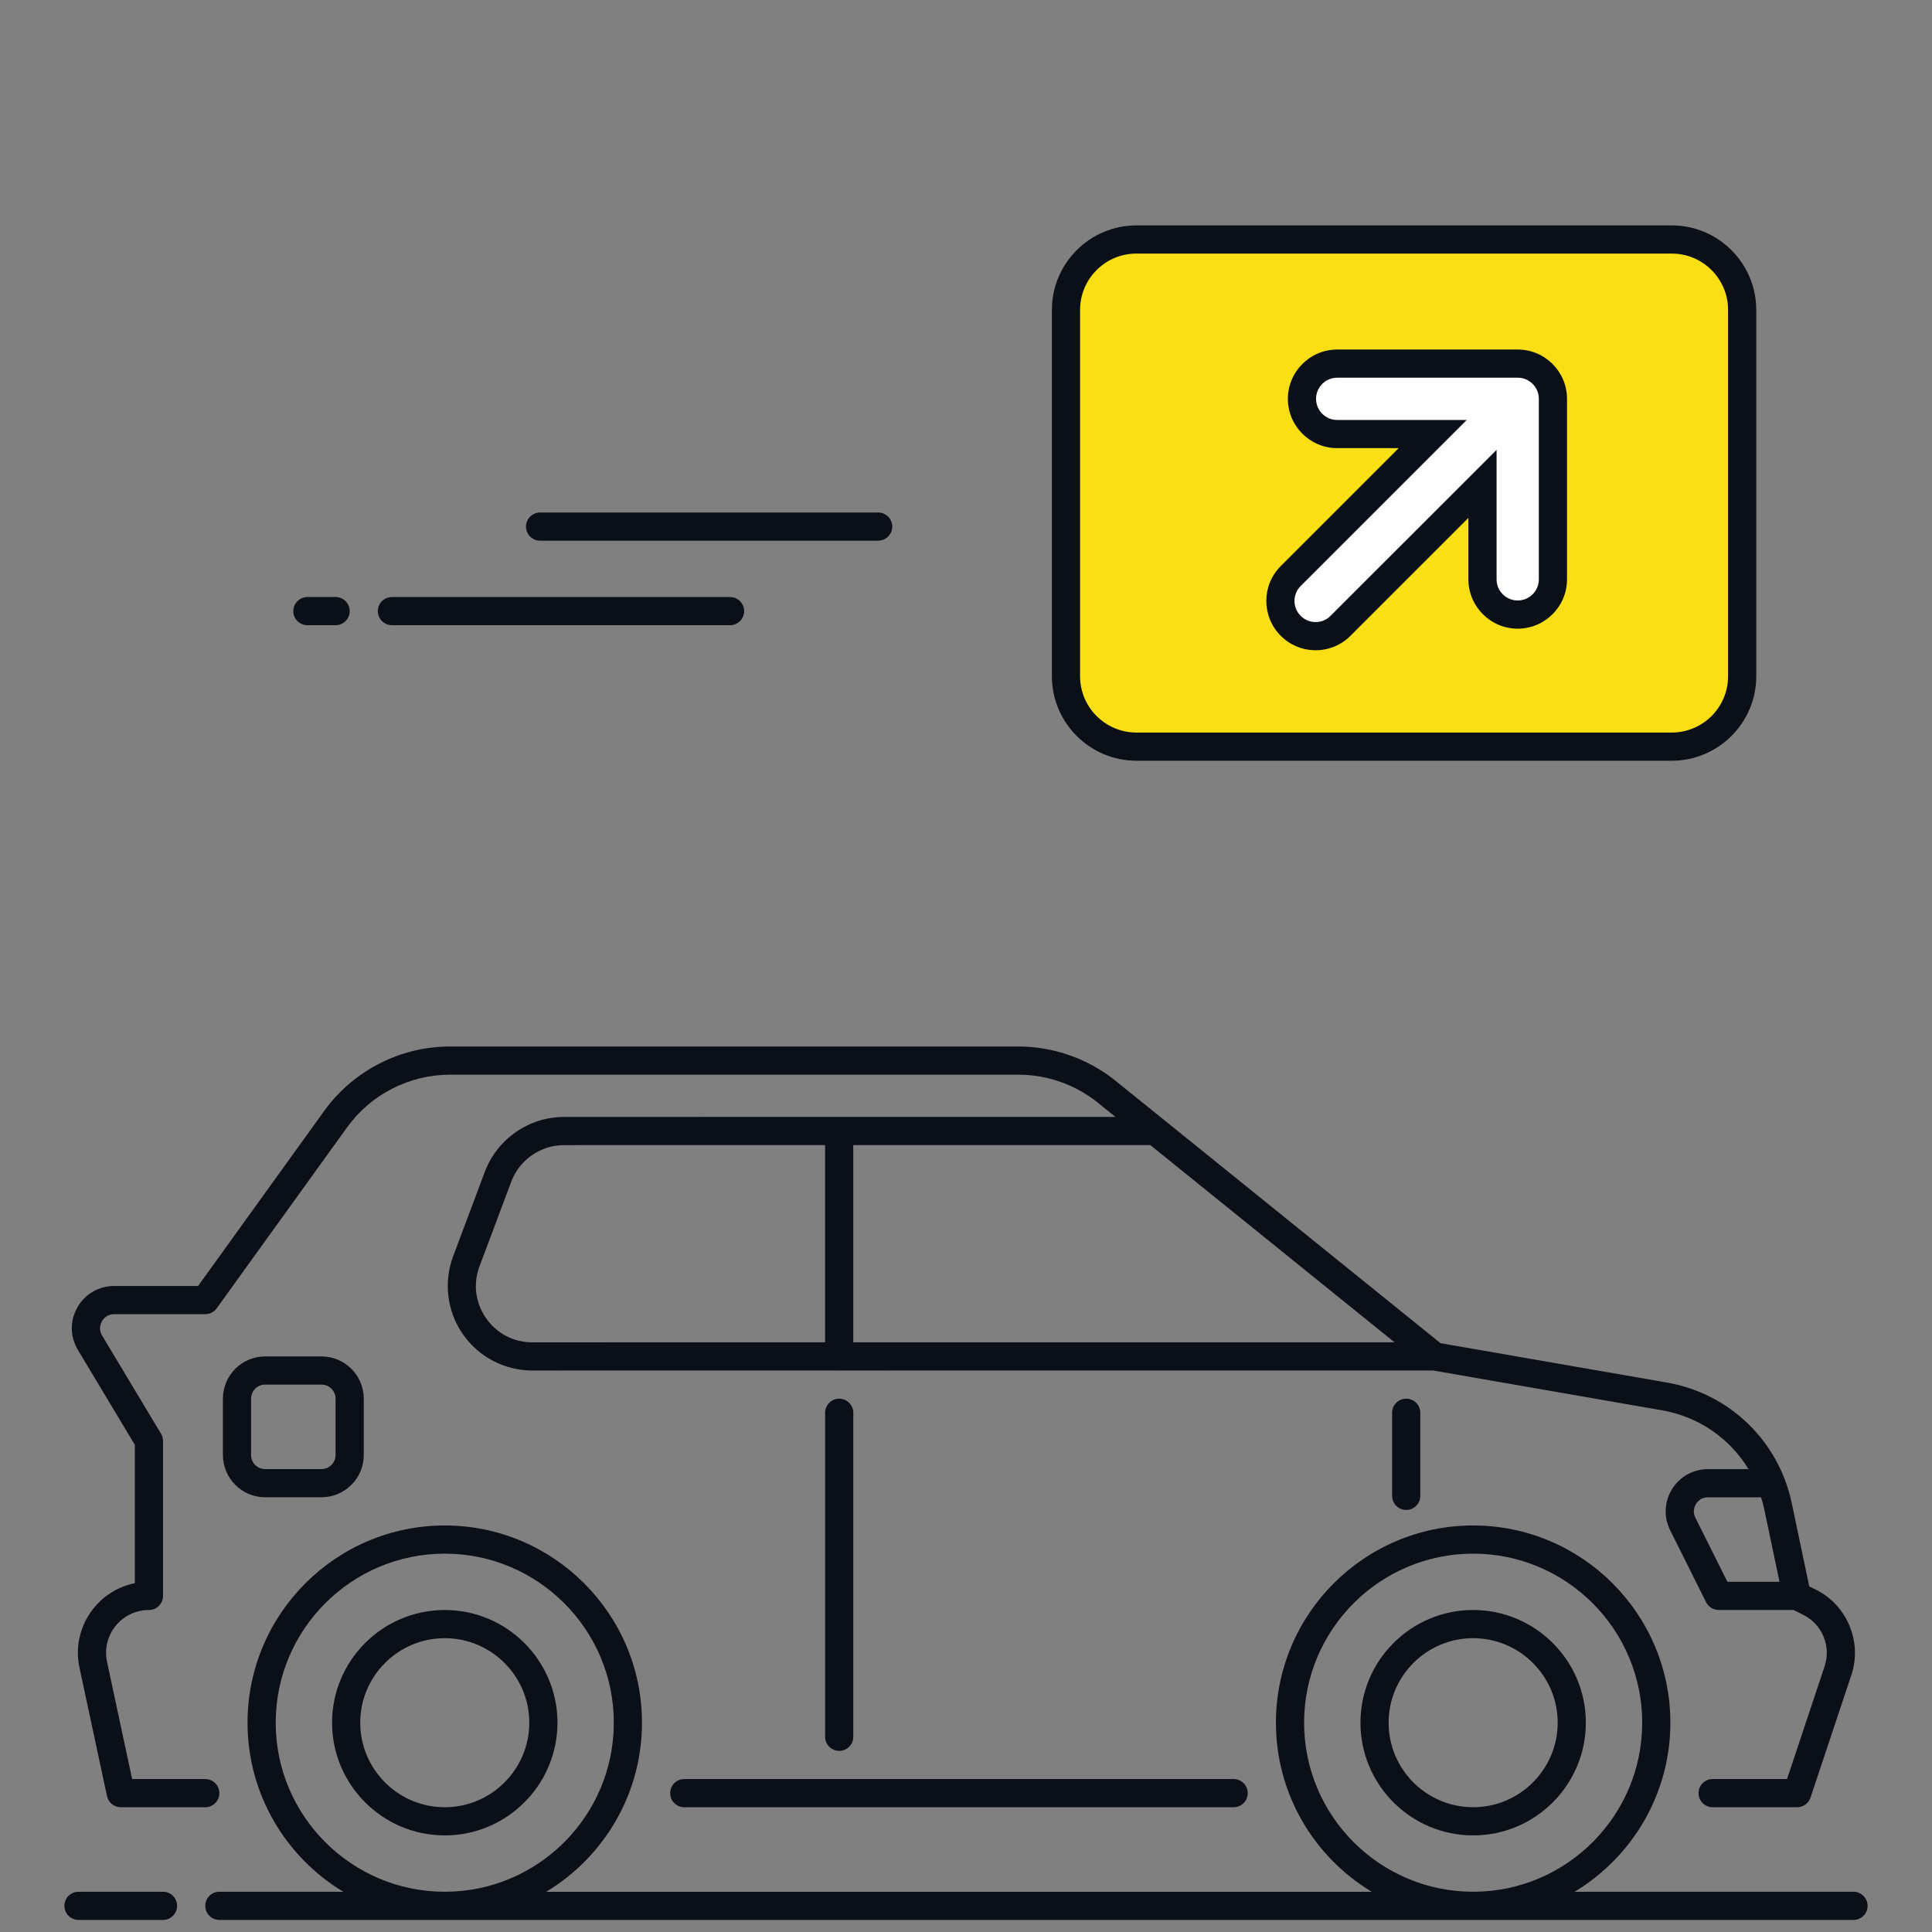 <?xml version="1.0" encoding="UTF-8"?>
<svg width="48px" height="48px" viewBox="0 0 48 48" version="1.1" xmlns="http://www.w3.org/2000/svg" xmlns:xlink="http://www.w3.org/1999/xlink">
    <rect x="0" y="0" width="48" height="48" fill="#808080" stroke="none"/>
    <!-- Generator: sketchtool 64 (101010) - https://sketch.com -->
    <title>468E70DF-F28D-46A0-8C9E-162EACF68B1C</title>
    <desc>Created with sketchtool.</desc>
    <g id="New-Post" stroke="none" stroke-width="1" fill="none" fill-rule="evenodd">
        <g id="6.00-Full" transform="translate(-600, -424)">
            <g id="2" transform="translate(167, 360)">
                <g id="Box" transform="translate(0, 48)">
                    <g id="Left" transform="translate(368, 8)">
                        <g id="Illus-/-Car-Sell" transform="translate(65, 8)">
                            <g id="Group">
                                <g id="Car" transform="translate(1.6, 26)">
                                    <path d="M40.95,18.55 L43.05,18.55 L44.065,15.504 C44.286,14.842 43.985,14.119 43.36,13.808 L43.042,13.65 L42.575,11.423 C42.28,10.02 41.161,8.939 39.749,8.693 L34.037,7.7 L25.9,1.127 C25.277,0.624 24.501,0.35 23.7,0.35 L9.58,0.35 C8.454,0.35 7.398,0.89 6.74,1.803 L3.5,6.3 L1.237,6.3 C0.692,6.3 0.356,6.894 0.636,7.361 L2.1,9.8 L2.1,13.65 C1.199,13.65 0.528,14.481 0.716,15.361 L1.4,18.55 L3.5,18.55" fill="#FFFFFF" opacity="0"></path>
                                    <path d="M35,12.25 C37.513,12.25 39.55,14.287 39.55,16.8 C39.55,19.313 37.513,21.35 35,21.35 C32.487,21.35 30.45,19.313 30.45,16.8 C30.45,14.287 32.487,12.25 35,12.25 Z M9.45,12.25 C11.963,12.25 14,14.287 14,16.8 C14,19.313 11.963,21.35 9.45,21.35 C6.937,21.35 4.9,19.313 4.9,16.8 C4.9,14.287 6.937,12.25 9.45,12.25 Z M42.398,10.85 C42.471,11.034 42.533,11.224 42.575,11.423 L42.575,11.423 L43.042,13.65 L41.101,13.65 L40.208,11.863 C39.975,11.397 40.314,10.85 40.834,10.85 L40.834,10.85 Z M27.104,2.1 L34.038,7.7 L11.625,7.7 C10.403,7.7 9.557,6.479 9.986,5.335 L9.986,5.335 L10.774,3.235 C11.03,2.552 11.683,2.1 12.412,2.1 L12.412,2.1 L27.104,2.1 Z" id="White" fill="#FFFFFF" opacity="0"></path>
                                    <path d="M2.45,21 C2.643,21 2.8,21.157 2.8,21.35 C2.8,21.543 2.643,21.7 2.45,21.7 L0.35,21.7 C0.157,21.7 9.09494702e-14,21.543 9.09494702e-14,21.35 C9.09494702e-14,21.157 0.157,21 0.35,21 L2.45,21 Z M35,11.9 C37.701,11.9 39.9,14.098 39.9,16.8 C39.9,18.581 38.944,20.143 37.519,21.001 L44.45,21 C44.643,21 44.8,21.157 44.8,21.35 C44.8,21.543 44.643,21.7 44.45,21.7 L3.85,21.7 C3.656,21.7 3.5,21.543 3.5,21.35 C3.5,21.157 3.656,21 3.85,21 L6.93,21.001 C5.505,20.143 4.55,18.581 4.55,16.8 C4.55,14.098 6.748,11.9 9.45,11.9 C12.152,11.9 14.35,14.098 14.35,16.8 C14.35,18.581 13.395,20.143 11.97,21.001 L32.48,21.001 C31.055,20.143 30.1,18.581 30.1,16.8 C30.1,14.098 32.298,11.9 35,11.9 Z M35,12.6 C32.683,12.6 30.8,14.484 30.8,16.8 C30.8,19.116 32.683,21 35,21 C37.316,21 39.2,19.116 39.2,16.8 C39.2,14.484 37.316,12.6 35,12.6 Z M9.45,12.6 C7.134,12.6 5.25,14.484 5.25,16.8 C5.25,19.116 7.134,21 9.45,21 C11.766,21 13.65,19.116 13.65,16.8 C13.65,14.484 11.766,12.6 9.45,12.6 Z M35,14 C36.544,14 37.8,15.256 37.8,16.8 C37.8,18.343 36.544,19.6 35,19.6 C33.455,19.6 32.2,18.343 32.2,16.8 C32.2,15.256 33.455,14 35,14 Z M9.45,14 C10.994,14 12.25,15.256 12.25,16.8 C12.25,18.343 10.994,19.6 9.45,19.6 C7.906,19.6 6.65,18.343 6.65,16.8 C6.65,15.256 7.906,14 9.45,14 Z M23.7,0 C24.577,0 25.437,0.304 26.119,0.855 L27.318,1.822 C27.32,1.823 27.322,1.825 27.324,1.827 L34.189,7.371 L39.809,8.348 C41.372,8.62 42.592,9.799 42.917,11.351 L43.35,13.412 L43.516,13.495 C44.292,13.881 44.671,14.792 44.397,15.616 L43.382,18.661 C43.334,18.803 43.2,18.9 43.05,18.9 L40.95,18.9 C40.756,18.9 40.6,18.743 40.6,18.55 C40.6,18.357 40.756,18.2 40.95,18.2 L42.798,18.2 L43.733,15.394 C43.897,14.9 43.671,14.354 43.204,14.122 L42.962,14 L41.101,14 C40.969,14 40.848,13.925 40.788,13.807 L39.895,12.02 C39.731,11.691 39.748,11.31 39.941,10.998 C40.133,10.686 40.467,10.5 40.834,10.5 L41.841,10.5 C41.378,9.738 40.606,9.197 39.689,9.038 L34.005,8.049 L19.259,8.05 C19.256,8.05 19.253,8.05 19.25,8.05 L19.24,8.049 L11.625,8.05 C10.936,8.05 10.291,7.712 9.899,7.146 C9.507,6.581 9.417,5.857 9.658,5.212 L10.446,3.112 C10.752,2.297 11.542,1.75 12.413,1.75 L26.112,1.749 L25.68,1.399 C25.121,0.948 24.418,0.7 23.7,0.7 L9.58,0.7 C8.57,0.7 7.614,1.189 7.024,2.008 L3.784,6.504 C3.718,6.596 3.612,6.65 3.5,6.65 L1.237,6.65 C1.052,6.65 0.962,6.774 0.932,6.827 C0.902,6.881 0.842,7.022 0.936,7.18 L2.4,9.619 C2.433,9.674 2.45,9.736 2.45,9.8 L2.45,13.65 C2.45,13.843 2.294,14 2.1,14 C1.777,14 1.475,14.144 1.272,14.395 C1.069,14.647 0.992,14.972 1.059,15.287 L1.683,18.2 L3.5,18.2 C3.694,18.2 3.85,18.357 3.85,18.55 C3.85,18.743 3.694,18.9 3.5,18.9 L1.4,18.9 C1.235,18.9 1.092,18.785 1.058,18.623 L0.375,15.434 C0.262,14.911 0.391,14.372 0.728,13.955 C0.989,13.631 1.351,13.415 1.75,13.334 L1.75,9.897 L0.336,7.54 C0.139,7.211 0.133,6.816 0.322,6.483 C0.511,6.149 0.853,5.95 1.237,5.95 L3.321,5.95 L6.456,1.599 C7.177,0.598 8.345,0 9.58,0 L23.7,0 Z M35,14.7 C33.842,14.7 32.9,15.642 32.9,16.8 C32.9,17.958 33.842,18.9 35,18.9 C36.157,18.9 37.1,17.958 37.1,16.8 C37.1,15.642 36.157,14.7 35,14.7 Z M9.45,14.7 C8.292,14.7 7.35,15.642 7.35,16.8 C7.35,17.958 8.292,18.9 9.45,18.9 C10.608,18.9 11.55,17.958 11.55,16.8 C11.55,15.642 10.608,14.7 9.45,14.7 Z M29.05,18.2 C29.243,18.2 29.4,18.357 29.4,18.55 C29.4,18.743 29.243,18.9 29.05,18.9 L15.4,18.9 C15.206,18.9 15.05,18.743 15.05,18.55 C15.05,18.357 15.206,18.2 15.4,18.2 L29.05,18.2 Z M19.25,8.75 C19.443,8.75 19.6,8.907 19.6,9.1 L19.6,17.15 C19.6,17.343 19.443,17.5 19.25,17.5 C19.056,17.5 18.9,17.343 18.9,17.15 L18.9,9.1 C18.9,8.907 19.056,8.75 19.25,8.75 Z M42.152,11.2 L40.834,11.2 C40.658,11.2 40.567,11.316 40.536,11.366 C40.505,11.416 40.442,11.549 40.521,11.707 L41.317,13.3 L42.611,13.3 L42.604,13.265 L42.232,11.495 L42.194,11.337 C42.181,11.292 42.167,11.247 42.152,11.2 Z M33.337,8.75 C33.53,8.75 33.687,8.906 33.687,9.1 L33.687,11.165 C33.687,11.358 33.53,11.515 33.337,11.515 C33.144,11.515 32.987,11.358 32.987,11.165 L32.987,9.1 C32.987,8.906 33.144,8.75 33.337,8.75 Z M6.388,7.7 C6.966,7.7 7.438,8.171 7.438,8.75 L7.438,10.149 C7.438,10.728 6.966,11.199 6.388,11.199 L4.987,11.199 C4.409,11.199 3.938,10.728 3.938,10.149 L3.938,8.75 C3.938,8.171 4.409,7.7 4.987,7.7 L6.388,7.7 Z M6.388,8.4 L4.987,8.4 C4.794,8.4 4.638,8.557 4.638,8.75 L4.638,10.149 C4.638,10.342 4.794,10.499 4.987,10.499 L6.388,10.499 C6.581,10.499 6.737,10.342 6.737,10.149 L6.737,8.75 C6.737,8.557 6.581,8.4 6.388,8.4 Z M18.899,2.449 L12.413,2.45 C11.832,2.45 11.305,2.815 11.102,3.359 L10.314,5.459 C10.15,5.895 10.209,6.364 10.474,6.747 C10.74,7.13 11.159,7.35 11.625,7.35 L18.899,7.349 L18.899,2.449 Z M26.979,2.449 L19.599,2.449 L19.599,7.349 L33.046,7.349 L26.979,2.449 Z" id="Line" fill="#0B0F17"></path>
                                </g>
                                <path d="M41.533,18.55 L28.233,18.55 C27.267,18.55 26.483,17.767 26.483,16.8 L26.483,7.7 C26.483,6.733 27.267,5.95 28.233,5.95 L41.533,5.95 C42.5,5.95 43.283,6.733 43.283,7.7 L43.283,16.8 C43.283,17.767 42.5,18.55 41.533,18.55" id="Badge" fill="#F9DF13"></path>
                                <path d="M32.686,15.805 C32.453,15.805 32.234,15.714 32.068,15.549 C31.727,15.207 31.727,14.653 32.068,14.311 L35.595,10.784 L33.223,10.784 C32.74,10.784 32.348,10.392 32.348,9.909 C32.348,9.426 32.74,9.034 33.223,9.034 L37.708,9.034 C38.19,9.034 38.583,9.426 38.583,9.909 L38.583,14.394 C38.583,14.877 38.19,15.269 37.708,15.269 C37.225,15.269 36.833,14.877 36.833,14.394 L36.833,12.021 L33.305,15.549 C33.139,15.714 32.92,15.805 32.686,15.805" id="Arrow" fill="#FFFFFF"></path>
                                <path d="M8.338,14.833 C8.531,14.833 8.688,14.99 8.688,15.183 C8.688,15.376 8.531,15.533 8.338,15.533 L7.638,15.533 C7.444,15.533 7.287,15.376 7.287,15.183 C7.287,14.99 7.444,14.833 7.638,14.833 L8.338,14.833 Z M18.137,14.833 C18.331,14.833 18.488,14.99 18.488,15.183 C18.488,15.376 18.331,15.533 18.137,15.533 L9.738,15.533 C9.544,15.533 9.387,15.376 9.387,15.183 C9.387,14.99 9.544,14.833 9.738,14.833 L18.137,14.833 Z M21.818,12.733 C22.011,12.733 22.168,12.89 22.168,13.083 C22.168,13.276 22.011,13.433 21.818,13.433 L13.418,13.433 C13.225,13.433 13.068,13.276 13.068,13.083 C13.068,12.89 13.225,12.733 13.418,12.733 L21.818,12.733 Z" id="Speed" fill="#0B0F17"></path>
                                <path d="M41.534,5.6 C42.692,5.6 43.634,6.542 43.634,7.7 L43.634,16.8 C43.634,17.958 42.692,18.9 41.534,18.9 L28.234,18.9 C27.076,18.9 26.134,17.958 26.134,16.8 L26.134,7.7 C26.134,6.542 27.076,5.6 28.234,5.6 L41.534,5.6 Z M41.534,6.3 L28.234,6.3 C27.462,6.3 26.834,6.927 26.834,7.7 L26.834,16.8 C26.834,17.572 27.462,18.2 28.234,18.2 L41.534,18.2 C42.306,18.2 42.934,17.572 42.934,16.8 L42.934,7.7 C42.934,6.927 42.306,6.3 41.534,6.3 Z M37.707,8.684 C38.383,8.684 38.932,9.233 38.932,9.909 L38.932,9.909 L38.932,14.394 C38.932,15.069 38.383,15.619 37.707,15.619 C37.032,15.619 36.482,15.069 36.482,14.394 L36.482,14.394 L36.482,12.866 L33.552,15.796 C33.321,16.028 33.013,16.155 32.686,16.155 C32.359,16.155 32.051,16.028 31.82,15.796 C31.342,15.318 31.342,14.541 31.82,14.064 L31.82,14.064 L34.75,11.134 L33.222,11.134 C32.547,11.134 31.997,10.584 31.997,9.909 C31.997,9.233 32.547,8.684 33.222,8.684 L33.222,8.684 Z M37.707,9.384 L33.222,9.384 C32.933,9.384 32.697,9.619 32.697,9.909 C32.697,10.199 32.933,10.434 33.222,10.434 L33.222,10.434 L36.44,10.434 L32.315,14.559 C32.11,14.764 32.11,15.096 32.315,15.301 C32.417,15.404 32.552,15.455 32.686,15.455 C32.821,15.455 32.955,15.404 33.057,15.301 L33.057,15.301 L37.182,11.177 L37.182,14.394 C37.182,14.684 37.418,14.919 37.707,14.919 C37.997,14.919 38.232,14.684 38.232,14.394 L38.232,14.394 L38.232,9.909 C38.232,9.619 37.997,9.384 37.707,9.384 L37.707,9.384 Z" id="Combined-Shape" fill="#0B0F17"></path>
                            </g>
                        </g>
                    </g>
                </g>
            </g>
        </g>
    </g>
</svg>